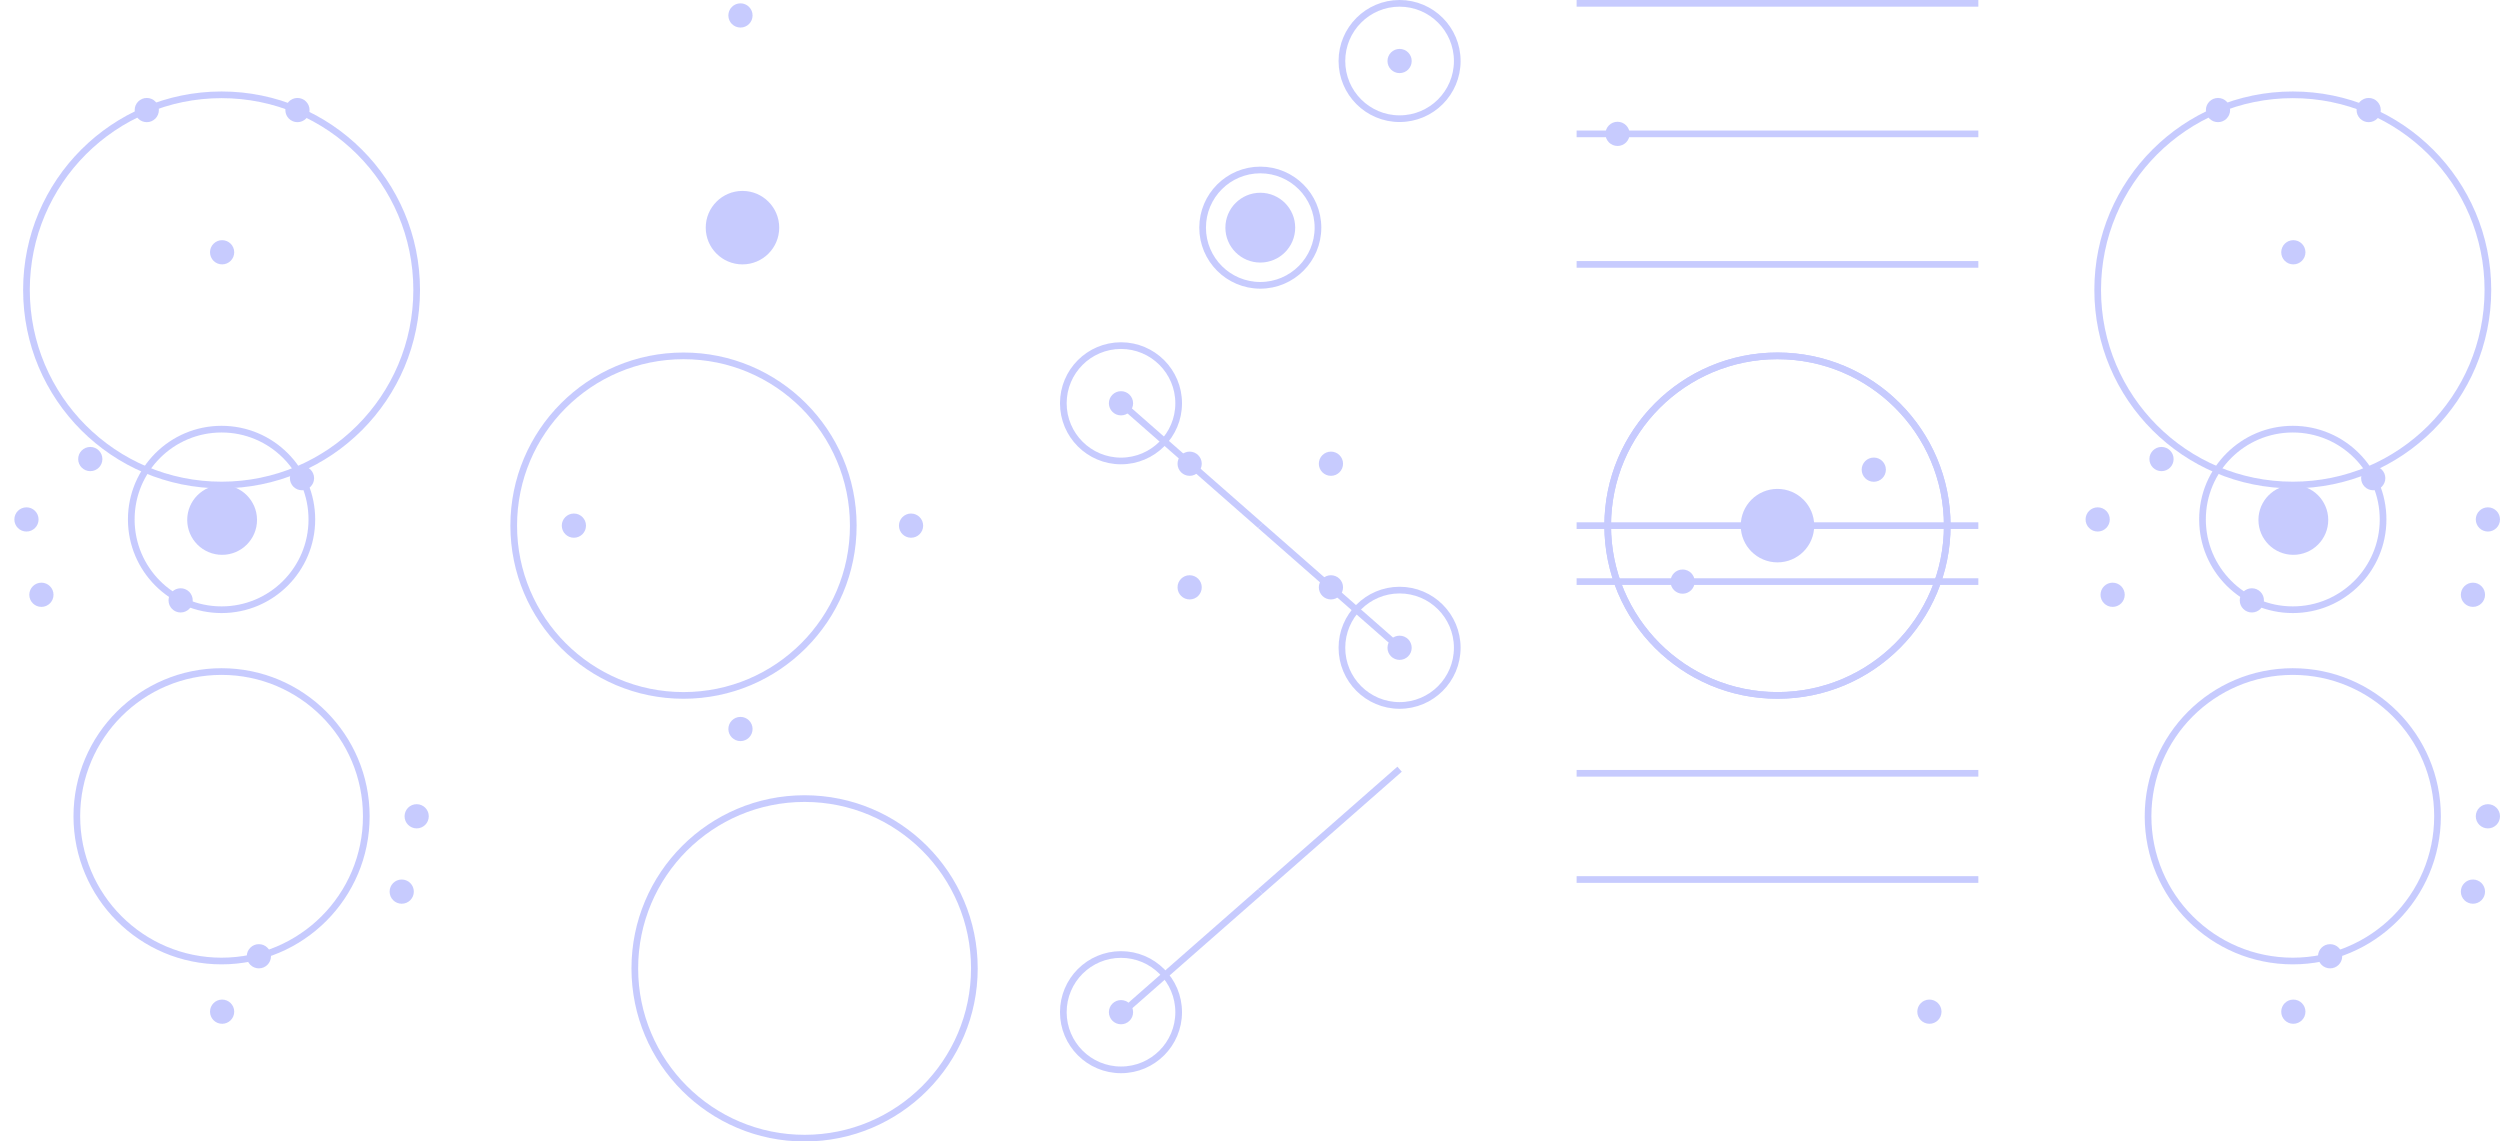 <svg viewBox="0 0 1870.506 854.063" xmlns="http://www.w3.org/2000/svg"><g opacity=".3"><circle cx="681.649" cy="393.285" fill="#4352fc" r="9.059"/><circle cx="601.996" cy="724.533" fill="none" r="127.03" stroke="#4352fc" stroke-miterlimit="10" stroke-width="5"/><circle cx="511.396" cy="393.285" fill="none" r="127.03" stroke="#4352fc" stroke-miterlimit="10" stroke-width="5"/><circle cx="555.52" cy="170.331" fill="#4352fc" r="27.489"/><circle cx="429.391" cy="393.285" fill="#4352fc" r="9.059"/><circle cx="554.019" cy="11.559" fill="#4352fc" r="9.059"/><circle cx="554.019" cy="545.438" fill="#4352fc" r="9.059"/><path d="m838.732 301.741 104.221 91.464" fill="none" stroke="#4352fc" stroke-miterlimit="10" stroke-width="5"/><circle cx="838.732" cy="301.741" fill="none" r="43.151" stroke="#4352fc" stroke-miterlimit="10" stroke-width="5"/><circle cx="890.095" cy="346.961" fill="#4352fc" r="9.059"/><circle cx="838.732" cy="301.741" fill="#4352fc" r="9.059"/><circle cx="1047.175" cy="45.651" fill="#4352fc" r="9.059"/><circle cx="838.732" cy="757.317" fill="#4352fc" r="9.059"/><circle cx="1047.175" cy="484.669" fill="#4352fc" r="9.059"/><path d="m1047.175 575.511-104.221 91.464" fill="none" stroke="#4352fc" stroke-miterlimit="10" stroke-width="5"/><circle cx="1047.175" cy="45.651" fill="none" r="43.151" stroke="#4352fc" stroke-miterlimit="10" stroke-width="5"/><circle cx="995.812" cy="346.961" fill="#4352fc" r="9.059"/><path d="m1047.174 484.669-104.221-91.464" fill="none" stroke="#4352fc" stroke-miterlimit="10" stroke-width="5"/><circle cx="1047.174" cy="484.67" fill="none" r="43.151" stroke="#4352fc" stroke-miterlimit="10" stroke-width="5"/><circle cx="995.811" cy="439.449" fill="#4352fc" r="9.059"/><path d="m838.732 758.44 104.221-91.464" fill="none" stroke="#4352fc" stroke-miterlimit="10" stroke-width="5"/><circle cx="838.732" cy="757.317" fill="none" r="43.151" stroke="#4352fc" stroke-miterlimit="10" stroke-width="5"/><circle cx="890.095" cy="439.449" fill="#4352fc" r="9.059"/><circle cx="942.953" cy="170.331" fill="#4352fc" r="26.115"/><circle cx="942.953" cy="170.331" fill="none" r="43.151" stroke="#4352fc" stroke-miterlimit="10" stroke-width="5"/><circle cx="1861.447" cy="388.646" fill="#4352fc" r="9.059"/><circle cx="1850.263" cy="445.016" fill="#4352fc" r="9.059"/><circle cx="165.776" cy="388.646" fill="none" r="67.553" stroke="#4352fc" stroke-miterlimit="10" stroke-width="5"/><circle cx="165.776" cy="610.747" fill="none" r="108.289" stroke="#4352fc" stroke-miterlimit="10" stroke-width="5"/><circle cx="165.776" cy="216.921" fill="none" r="145.978" stroke="#4352fc" stroke-miterlimit="10" stroke-width="5"/><g fill="#4352fc"><circle cx="225.956" cy="357.765" r="9.059"/><circle cx="311.754" cy="610.747" r="9.059"/><circle cx="300.57" cy="667.116" r="9.059"/><circle cx="109.82" cy="82.348" r="9.059"/><circle cx="166.188" cy="188.757" r="9.059"/><circle cx="222.557" cy="82.349" r="9.059"/><circle cx="193.693" cy="715.48" r="9.059"/><circle cx="166.189" cy="756.944" r="9.059"/><circle cx="135.151" cy="449.201" r="9.059"/><circle cx="67.552" cy="343.461" r="9.059"/><circle cx="19.797" cy="388.646" r="9.059"/><circle cx="30.981" cy="445.016" r="9.059"/><circle cx="166.19" cy="389.014" r="26.115"/></g><circle cx="1329.908" cy="393.285" fill="none" r="127.03" stroke="#4352fc" stroke-miterlimit="10" stroke-width="5"/><circle cx="1210.239" cy="100.16" fill="#4352fc" r="9.059"/><circle cx="1329.908" cy="393.285" fill="none" r="127.03" stroke="#4352fc" stroke-miterlimit="10" stroke-width="5"/><path d="m1179.62 197.82h300.575" fill="none" stroke="#4352fc" stroke-miterlimit="10" stroke-width="5"/><path d="m1179.62 100.16h300.575" fill="none" stroke="#4352fc" stroke-miterlimit="10" stroke-width="5"/><path d="m1179.62 2.5h300.575" fill="none" stroke="#4352fc" stroke-miterlimit="10" stroke-width="5"/><path d="m1179.62 393.285h300.575" fill="none" stroke="#4352fc" stroke-miterlimit="10" stroke-width="5"/><path d="m1179.62 435.16h300.575" fill="none" stroke="#4352fc" stroke-miterlimit="10" stroke-width="5"/><path d="m1179.62 578.588h300.575" fill="none" stroke="#4352fc" stroke-miterlimit="10" stroke-width="5"/><path d="m1179.62 658.058h300.575" fill="none" stroke="#4352fc" stroke-miterlimit="10" stroke-width="5"/><circle cx="1443.586" cy="756.944" fill="#4352fc" r="9.059"/><circle cx="1401.969" cy="351.41" fill="#4352fc" r="9.059"/><circle cx="1329.908" cy="393.285" fill="#4352fc" r="27.489"/><circle cx="1258.935" cy="435.16" fill="#4352fc" r="9.059"/><circle cx="1715.469" cy="388.646" fill="none" r="67.553" stroke="#4352fc" stroke-miterlimit="10" stroke-width="5"/><circle cx="1715.469" cy="610.747" fill="none" r="108.289" stroke="#4352fc" stroke-miterlimit="10" stroke-width="5"/><circle cx="1715.469" cy="216.921" fill="none" r="145.978" stroke="#4352fc" stroke-miterlimit="10" stroke-width="5"/><circle cx="1775.649" cy="357.765" fill="#4352fc" r="9.059"/><circle cx="1861.447" cy="610.747" fill="#4352fc" r="9.059"/><circle cx="1850.263" cy="667.116" fill="#4352fc" r="9.059"/><circle cx="1659.512" cy="82.348" fill="#4352fc" r="9.059"/><circle cx="1715.881" cy="188.757" fill="#4352fc" r="9.059"/><circle cx="1772.25" cy="82.349" fill="#4352fc" r="9.059"/><circle cx="1743.386" cy="715.48" fill="#4352fc" r="9.059"/><circle cx="1715.882" cy="756.944" fill="#4352fc" r="9.059"/><circle cx="1684.844" cy="449.201" fill="#4352fc" r="9.059"/><circle cx="1617.245" cy="343.461" fill="#4352fc" r="9.059"/><circle cx="1569.49" cy="388.646" fill="#4352fc" r="9.059"/><circle cx="1580.674" cy="445.016" fill="#4352fc" r="9.059"/><circle cx="1715.883" cy="389.014" fill="#4352fc" r="26.115"/></g></svg>